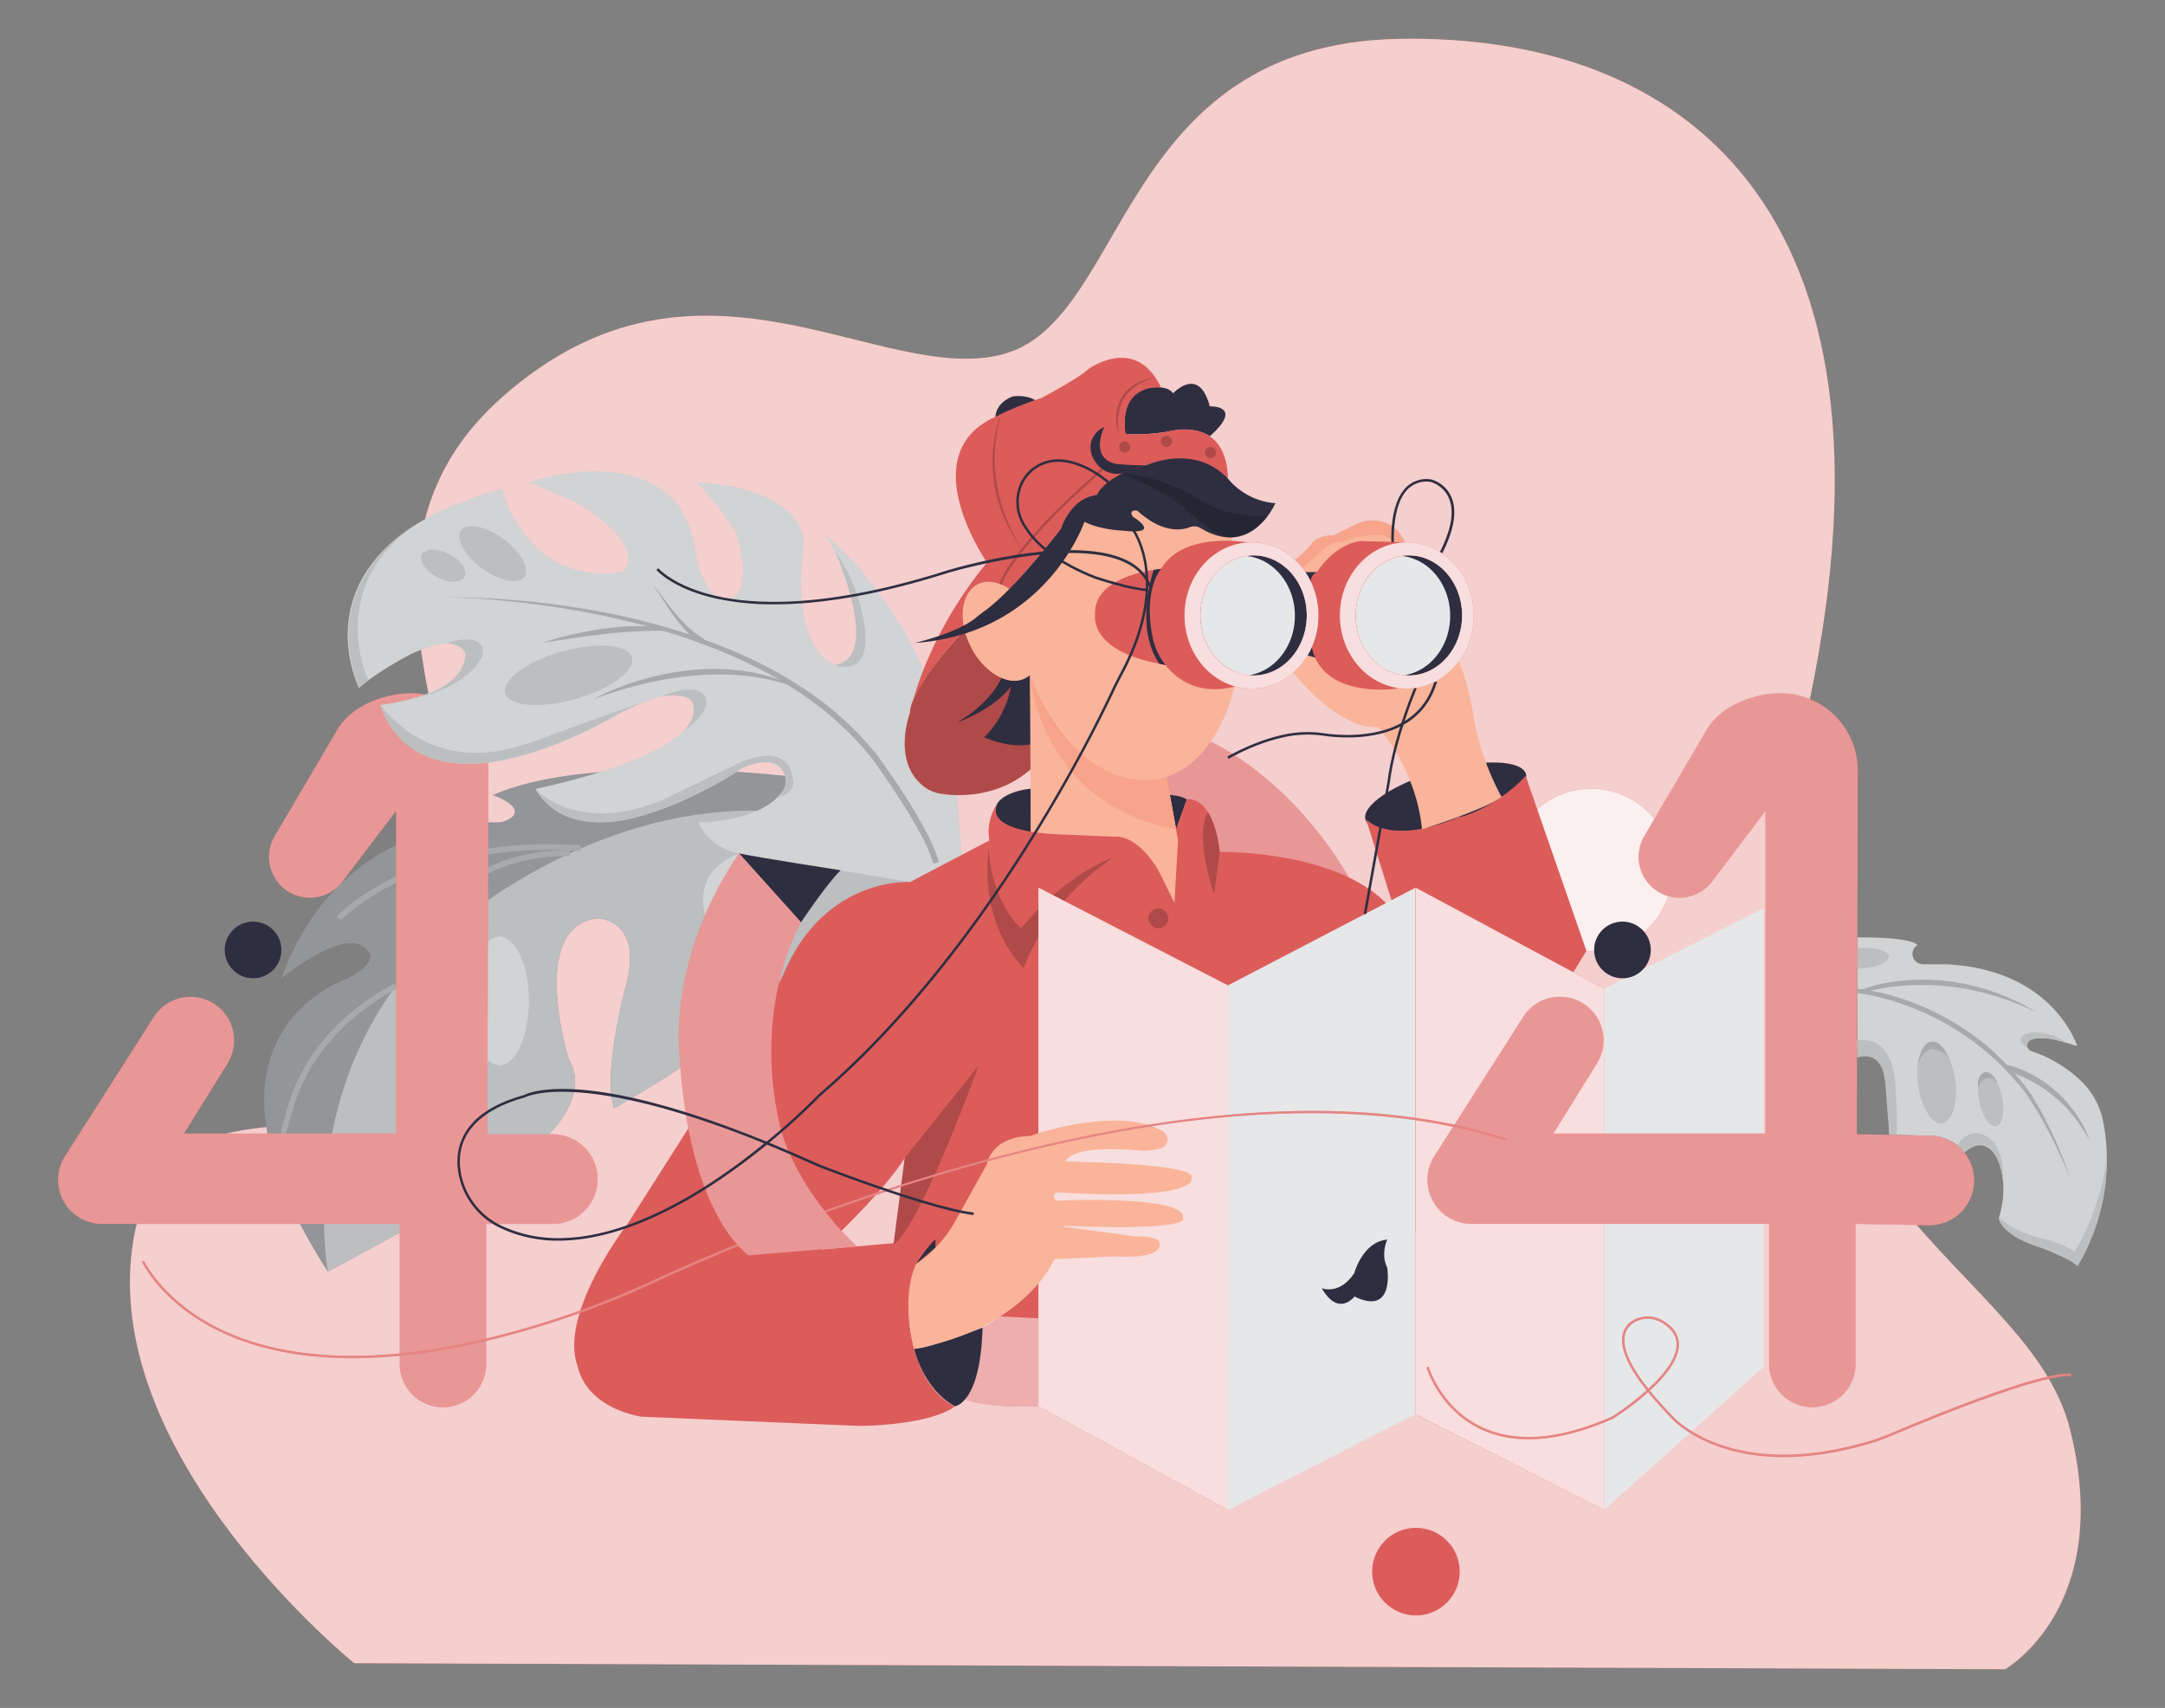 <svg id="eb208ada-0674-4b2f-849d-505f988f9e2e" data-name="Layer 1" xmlns="http://www.w3.org/2000/svg" xmlns:xlink="http://www.w3.org/1999/xlink" width="865.76" height="682.89" viewBox="0 0 865.76 682.89"><rect x="0" y="0" width="865.76" height="682.89" fill="#808080" stroke="none"/><defs><clipPath id="bb7dec4e-06ae-4f27-9d03-194882854bed"><path id="a3e254d5-4d86-4e79-bf89-0fe5680cd90c" data-name="SVGID" d="M112.53,391.14s25.94-21.35,34.18-11.32c0,0,6.16,3.84-7.35,11.32,0,0-70,21.76-8.26,117.32l41.5-22.52s71.75-34,54.78-62.6c0,0-16.41-53,11.59-56.15,0,0,17,0,12.09,23.95,0,0-10.44,37.14-5.5,52,0,0,18.8-10.71,27.8-17.16,0,0,79.29-64.44,84-65.1s6.59-8.19,6.59-8.19l-11.26-30.92-38.76-11.53s-78.27-9.37-116.88,7.67c0,0,13.75,4.75,6.93,9.32a9.67,9.67,0,0,1-5.54,1.55C187.15,328.59,134.42,331.15,112.53,391.14Z" fill="#939598"/></clipPath></defs><path d="M141.65,665S41.09,583.79,52.92,498.55,161.37,484.34,185,407.22,121.47,229.33,200.57,159s152.06-3.4,201.35-17.61S447.27,17.55,559.66,15.52s205.56,67,163.91,264.86,86.5,220.2,104.25,291.23-26,95.81-26,95.81Z" fill="#dc5c5a"/><path d="M141.65,665S41.09,583.79,52.92,498.55,161.37,484.34,185,407.22,121.47,229.33,200.57,159s152.06-3.4,201.35-17.61S447.27,17.55,559.66,15.52s205.56,67,163.91,264.86,86.5,220.2,104.25,291.23-26,95.81-26,95.81Z" fill="#fff" opacity="0.7"/><path id="e5460902-32fb-4f5b-afd6-7b750d57ead3" data-name="SVGID" d="M112.53,391.14s25.94-21.35,34.18-11.32c0,0,6.16,3.84-7.35,11.32,0,0-70,21.76-8.26,117.32l41.5-22.52s71.75-34,54.78-62.6c0,0-16.41-53,11.59-56.15,0,0,17,0,12.09,23.95,0,0-10.44,37.14-5.5,52,0,0,18.8-10.71,27.8-17.16,0,0,79.29-64.44,84-65.1s6.59-8.19,6.59-8.19l-11.26-30.92-38.76-11.53s-78.27-9.37-116.88,7.67c0,0,13.75,4.75,6.93,9.32a9.67,9.67,0,0,1-5.54,1.55C187.15,328.59,134.42,331.15,112.53,391.14Z" fill="#939598"/><g clip-path="url(#bb7dec4e-06ae-4f27-9d03-194882854bed)"><path d="M131.1,508.46s-13.88-76.34,41.5-130.7c0,0,58-56.57,134.39-53.54l56.92,28.44-9.06,34.55L237.13,463.54S143.5,511.21,131.1,508.46Z" fill="#bcbec0"/></g><path d="M135.47,367.19s30.89-33,96.83-28" fill="none" stroke="#a7a9ac" stroke-miterlimit="10" stroke-width="2.29"/><path d="M180.76,357.7s16.71-17.32,47.07-16.48" fill="none" stroke="#a7a9ac" stroke-miterlimit="10" stroke-width="2.29"/><ellipse cx="199.71" cy="400.2" rx="11.81" ry="25.74" fill="#d1d3d4"/><path d="M282.45,367.19s-7.47-17.85,13.07-26Z" fill="#d1d3d4"/><circle cx="101.2" cy="379.82" r="11.33" fill="#2f2e41"/><path d="M112.53,453.25c3.43,0,1-34.64,45.87-59.18" fill="none" stroke="#a7a9ac" stroke-miterlimit="10" stroke-width="2.29"/><path d="M158.4,324.22v129H73.58L91,425.18a17.42,17.42,0,0,0-4.51-23.24h0a17.41,17.41,0,0,0-25,4.71L26,462.28a17.62,17.62,0,0,0,14.85,27.1h119v56a17.3,17.3,0,0,0,17.3,17.3h0a17.29,17.29,0,0,0,17.3-17.3v-56h26.57A17.91,17.91,0,0,0,239,471.46h0a17.92,17.92,0,0,0-17.91-17.92H194.9l.41-145.39a30.94,30.94,0,0,0-30.95-30.95h0c-10.72,0-23.54,4.95-29.18,14.06l-25.05,42.59a16.34,16.34,0,0,0,5.39,22.76h0a16.35,16.35,0,0,0,21.31-4Z" fill="#dc5c5a"/><path d="M158.4,324.22v129H73.58L91,425.18a17.42,17.42,0,0,0-4.51-23.24h0a17.41,17.41,0,0,0-25,4.71L26,462.28a17.62,17.62,0,0,0,14.85,27.1h119v56a17.3,17.3,0,0,0,17.3,17.3h0a17.29,17.29,0,0,0,17.3-17.3v-56h26.57A17.91,17.91,0,0,0,239,471.46h0a17.92,17.92,0,0,0-17.91-17.92H194.9l.41-145.39a30.94,30.94,0,0,0-30.95-30.95h0c-10.72,0-23.54,4.95-29.18,14.06l-25.05,42.59a16.34,16.34,0,0,0,5.39,22.76h0a16.35,16.35,0,0,0,21.31-4Z" fill="#fff" opacity="0.36"/><path d="M785.51,460.84s8.55-8.75,13.89,4.06c0,0,3.92,9.26,0,21.73,0,0-1.07,4.62,11.75,10.32,0,0,16.38,5.7,19.59,9.26,0,0,16.62-25.39,10.32-57.65a30.51,30.51,0,0,0-8.78-16.25,52,52,0,0,0-19.84-12,2.54,2.54,0,0,1-1.81-2.65c.22-1.61,2.09-3.33,9.78-2.29,0,0,4.47,1.06,10.23,2.92,0,0-9.26-30.69-52.51-32.75H769a4.22,4.22,0,0,1-3.37-6.76c.27-.34,1.34-.72,1-1.06-3.71-3.3-23.88-2.89-23.88-2.89v47.92s6.14-2.5,9.4,3.15a9.5,9.5,0,0,1,1,2.63c.64,2.71,1.91,9.85,2.38,25.23l16,.31S780.39,453.86,785.51,460.84Z" fill="#d1d3d4"/><ellipse cx="774.45" cy="432.81" rx="7.49" ry="16.41" transform="translate(-51.52 108.98) rotate(-7.79)" fill="#bcbec0"/><ellipse cx="796.02" cy="439.52" rx="4.67" ry="11.05" transform="translate(-72.63 170.68) rotate(-11.71)" fill="#bcbec0"/><ellipse cx="744.33" cy="383.16" rx="11.05" ry="4.06" transform="translate(-23.12 48.7) rotate(-3.69)" fill="#bcbec0"/><path d="M742.35,395.36a61.29,61.29,0,0,1,7.6,1.12c1.25.25,2.5.52,3.73.84s2.48.6,3.69,1c2.46.68,4.86,1.55,7.26,2.4,1.19.45,2.36.95,3.55,1.43l1.77.72,1.73.81a103.1,103.1,0,0,1,25.45,16.75c1.87,1.73,3.64,3.57,5.46,5.35s3.34,3.82,5,5.72a51.41,51.41,0,0,1,4.61,6.13c1.41,2.12,2.68,4.32,3.91,6.54,2.44,4.45,4.63,9,6.66,13.65s3.79,9.38,5.46,14.14A221.78,221.78,0,0,0,815,444.81c-1.3-2.14-2.62-4.28-4-6.34a49.34,49.34,0,0,0-4.6-5.87c-1.69-1.85-3.33-3.76-5.07-5.55s-3.6-3.48-5.46-5.15a105,105,0,0,0-25-16.32l-1.69-.81-1.73-.72c-1.16-.48-2.3-1-3.47-1.43l-3.52-1.27c-1.17-.45-2.38-.76-3.57-1.15A84.82,84.82,0,0,0,742.24,397Z" fill="#a7a9ac"/><path d="M802.68,425.8a41.7,41.7,0,0,1,11,4.45,49.26,49.26,0,0,1,9.5,7,48.17,48.17,0,0,1,7.54,9,48.77,48.77,0,0,1,2.93,5.05,25.13,25.13,0,0,1,1.18,2.65l1.1,2.68a66,66,0,0,0-6.21-9.66,50.44,50.44,0,0,0-7.87-8.19,51.49,51.49,0,0,0-9.32-6.39,53.81,53.81,0,0,0-5.08-2.44A44.47,44.47,0,0,0,802.2,428Z" fill="#a7a9ac"/><path d="M814.51,415.18c-5.81.67-3.27,4.37-3.27,4.37s-7.85-5.27,1.2-6.65a21.15,21.15,0,0,1,14.14,4.18S820.23,414.71,814.51,415.18Z" fill="#bcbec0"/><path d="M744.11,395.79a60.08,60.08,0,0,1,8.84-2.53A86.9,86.9,0,0,1,762,392a82.45,82.45,0,0,1,18.31.49c1.52.13,3,.5,4.52.75a45,45,0,0,1,4.47,1l4.43,1.17c1.46.43,2.88,1,4.32,1.48,2.91.93,5.64,2.28,8.43,3.48l1,.47c.34.17.67.37,1,.55l2,1.09q2,1.1,4,2.22c-1.39-.6-2.78-1.2-4.16-1.82l-2.07-.92c-.34-.15-.68-.31-1-.45l-1.07-.38c-2.84-1-5.61-2.2-8.53-2.94-1.44-.4-2.87-.86-4.32-1.24l-4.39-1c-1.45-.37-2.94-.57-4.41-.81s-2.95-.54-4.44-.64l-4.47-.46-4.48-.19c-3-.07-6,0-9,.17a81.08,81.08,0,0,0-17.62,3Z" fill="#a7a9ac"/><path d="M742.72,422.79l-.42-6.6s14.27-4.38,15.65,17.86,0,19.79,0,19.79l-2.46,0-1.59-21S753.59,419.77,742.72,422.79Z" fill="#bcbec0"/><path d="M782.72,457.94s4.42-7.65,11.39-3.79a10.73,10.73,0,0,1,3.68,3.44c1.6,2.42,3.65,7,3.18,14.35,0,0-2.46-22.2-15.46-11.1Z" fill="#bcbec0"/><path d="M799.4,486.63s5.09,5.91,17.93,8.65c0,0,9.35,2.66,12.29,5.22,0,0,10.63-16.68,12.86-38a81.27,81.27,0,0,1-11.74,43.71s-4.5-4.55-14.21-7.26C816.53,499,800.35,494.72,799.4,486.63Z" fill="#bcbec0"/><path d="M766.87,425.86s1.93-6.74,6.39-6.31c0,0,5.35.88,6.53,4.33,0,0-3.28-8.29-7.57-7.32C772.22,416.56,768.47,416.19,766.87,425.86Z" fill="#a7a9ac"/><path d="M791,434.88s2.81-7.1,7.67-2.07c0,0-1.58-4.31-4.84-4.11C793.78,428.7,790.44,429.3,791,434.88Z" fill="#a7a9ac"/><path d="M385.92,559.52s8.13,3.58,29.33,2.76V527.1L400,526.33s-4.46,3.63-7.16,4.5C392.87,530.83,393.42,549.37,385.92,559.52Z" fill="#dc5c5a"/><path d="M385.92,559.52s8.13,3.58,29.33,2.76V527.1L400,526.33s-4.46,3.63-7.16,4.5C392.87,530.83,393.42,549.37,385.92,559.52Z" fill="#fff" opacity="0.5"/><circle cx="636.31" cy="347.89" r="32.54" fill="#dc5c5a"/><circle cx="636.31" cy="347.89" r="32.54" fill="#fff" opacity="0.9"/><path d="M519.35,227.75l9.89.59,1,37.47-9.67-.75S530,237.25,519.35,227.75Z" fill="#2f2e41"/><path d="M516.86,224.54s5.49-4.12,7.41-6.87c0,0,1.92-3.76,9.06-3.66l9.89-4.85s12.63-5.22,18.67,7.69L544,216.33a35.71,35.71,0,0,0-17.3,12.32h-5.21S520.7,226.73,516.86,224.54Z" fill="#f7a48b"/><path d="M520.6,227.39l6.63-6s5-5.23,8.57-4.49c0,0,18.38-6.82,21.15-.1l-29.05,11.9h-6.37Z" fill="#f9b499"/><path d="M575.37,223.65l-.47-.39c-.07,0-6.62-5.34-17.88-3.78l-.52.07,0-.52c-.06-.7-1.42-17.17,5.9-24.28a11.56,11.56,0,0,1,9.9-3.05,12.35,12.35,0,0,1,8,6.86c2.65,5.89,1.11,14.16-4.56,24.55Zm-14.16-5.46a24.14,24.14,0,0,1,13.84,3.94c5.29-9.86,6.73-17.65,4.27-23.15a11.6,11.6,0,0,0-7.24-6.3,10.6,10.6,0,0,0-9,2.79c-6.27,6.1-5.8,20.08-5.63,22.95A32.07,32.07,0,0,1,561.21,218.19Z" fill="#2f2e41"/><ellipse cx="578.14" cy="318.59" rx="33.36" ry="10.74" transform="translate(-64.96 169.71) rotate(-15.82)" fill="#2f2e41"/><path d="M484.39,296.74s31.3,13.74,55,54.12L470,354l-6.82-51Z" fill="#dc5c5a"/><path d="M484.39,296.74s31.3,13.74,55,54.12L470,354l-6.82-51Z" fill="#dc5c5a" opacity="0.8"/><g opacity="0.36"><path d="M484.39,296.74s31.3,13.74,55,54.12L470,354l-6.82-51Z" fill="#fff"/><path d="M484.39,296.74s31.3,13.74,55,54.12L470,354l-6.82-51Z" fill="#fff" opacity="0.8"/></g><path d="M412.24,333.08s-18.17-2.09-13.33-12c0,0,2.48-4.48,13.22-5.75Z" fill="#2f2e41"/><path d="M467.81,317.88s4.17,0,6.8,1.76l-4.31,12Z" fill="#2f2e41"/><path d="M143.55,275.07s-28.31-56.15,57.08-79.65c0,0,10.08,39.13,48,33.23,0,0,12-8.15-15.83-26.45,0,0-15.35-7.53-21.59-9.31,0,0,41.27-14.61,60.21,9.31a48.21,48.21,0,0,1,7,20s2.49,16.15,11.81,17.34c0,0,12.18,1.41,4-27.12,0,0-11-15.85-15.83-19.55,0,0,40.24.37,43.15,24,0,0-6.69,41.15,12.5,49,0,0,17.27-.45,2.4-38.3,0,0-2.88-10.52-8.16-15.07,0,0,47.35,34.52,54.62,107.81l2,25.32-20.94,7.09s-47.83-8.16-68.39-11.44c0,0-11.89-1.89-16.21-12.44,0,0,25,0,33.59-12.56a6.92,6.92,0,0,0,0-8.08c-2.25-3-6.91-5.77-16.28-.95,0,0-62.36,42.23-82.51,8.16,0,0,70-13.91,62.84-34.54,0,0-3.36-9-28.78,4.14,0,0-77.12,47.91-96.06-3.16,0,0,29-3.08,33.6-16.69a5.86,5.86,0,0,0-4.94-7.79c-3.19-.33-8.16.43-15.89,3.88C164.84,261.19,151.06,268.36,143.55,275.07Z" fill="#d1d3d4"/><ellipse cx="449.11" cy="233.57" rx="46.27" ry="79.14" transform="translate(-33.84 81.85) rotate(-10.04)" fill="#f9b499"/><path d="M363.91,285S356.26,305,370,314.86a14.64,14.64,0,0,0,6.45,2.53c6.7,1,22.72,1.69,35.82-9.93l-.38-37.6s-8.37,8.75-21.57-7.72c0,0-4.05-7.23-4.61-10.34C385.68,251.8,363.91,274.79,363.91,285Z" fill="#dc5c5a"/><path d="M363.91,285S356.26,305,370,314.86a14.64,14.64,0,0,0,6.45,2.53c6.7,1,22.72,1.69,35.82-9.93l-.38-37.6s-8.37,8.75-21.57-7.72c0,0-4.05-7.23-4.61-10.34C385.68,251.8,363.91,274.79,363.91,285Z" opacity="0.2"/><path d="M400.46,271s-3.6,9.53-17.6,17.77c0,0,14-4.67,21.42-14.28a38.48,38.48,0,0,1-10.71,20.32s10.16,4.67,18.67,2.75l-.38-27.72S407.47,274.19,400.46,271Z" fill="#2f2e41"/><path d="M464.27,154.92s3.6.24,4.82,2.38c0,0,7.35-8.11,12.25-.72a19.57,19.57,0,0,1,2.43,5.91s14.06-.56,0,11.95c0,0-3.94-3.32-13-2.59,0,0-11,2.49-20.72,1.61C450.06,173.46,446.13,153.47,464.27,154.92Z" fill="#2f2e41"/><path d="M398.06,166.65s0-5.64,7-8.16c0,0,5-.85,8.85,1.5l-5.66,6.66Z" fill="#2f2e41"/><path d="M412.24,333.08l-.38-63.22s18.16,48.38,54.63,40.75L471.1,336s-.8,17.08-1.46,24.85c0,0-11.78-26.27-23.67-26.31Z" fill="#f9b499"/><path d="M411.86,269.86s3.57,51.5,58.44,61.75l-3.81-21S433.86,323.05,411.86,269.86Z" fill="#f7a48b"/><path d="M418.56,527.27,353.89,524l7.89-61c-9,14.41-33,36.57-33,36.57l45.34-4C360.48,506.68,363.36,524,363.36,524c1.24,31.71,18.54,38.3,18.54,38.3-10.71,7.83-38.31,7.83-38.31,7.83l-87.32-3.71c-23.06-4.53-25.12-19.77-25.12-19.77-8.24-21,19.77-57.25,19.77-57.25l54.69-85.94a115.26,115.26,0,0,0,8.23-15.18c16.69-37.87,50.07-35.6,50.07-35.6L395.7,336c-1.75-8.18,3.21-14.9,3.21-14.9s-7.83,11.55,26.12,12.54l20.94.9s8.41-1.38,17.27,13.5l6.4,12.81L471.1,336l-.8-4.39,4.31-12s10.4-2.29,13.14,21.05c0,0,51.9-1.1,70.57,25.26l-12.08-38.44s9.06,11.12,37.07-.83c3.71,0,18.53-7,26.77-16.47l24.3,70L533.06,546.55Z" fill="#dc5c5a"/><path d="M361.78,463,391.37,426s-23.62,65.22-34.05,71.53Z" opacity="0.2"/><path d="M381.9,562.28s10.24-1.17,11-31.45c0,0-20.73,8.21-27.33,8.48C365.54,539.31,369.1,555.42,381.9,562.28Z" fill="#2f2e41"/><path d="M374.07,495.56v3.29l-7.73,6.5S371,498,374.07,495.56Z" fill="#2f2e41"/><path d="M516.86,268.47s17.85,23.34,34.32,22.24c0,0,15.15,16.71,17.46,40.9,0,0,25.53-8.07,31.81-13a104.14,104.14,0,0,1-11.65-35S585.23,266,583,264.35L560,273.14l-37.62-11.26S520.43,266.82,516.86,268.47Z" fill="#f9b499"/><path d="M395.36,339.22s-4.86,27.88,13.95,48c0,0,8.36-25.94,36-44.43,0,0-18.48,5.86-37,28.39C408.33,371.17,396.82,361.69,395.36,339.22Z" opacity="0.2"/><path d="M485.51,357.7s-8.17-23.76-2.46-33a39.2,39.2,0,0,1,4.7,15.95Z" opacity="0.2"/><circle cx="463.22" cy="367.19" r="3.98" opacity="0.2"/><polygon points="566.07 354.9 491.05 393.98 491.05 603.75 566.07 565.37 566.07 354.9" fill="#e6e7e8"/><polygon points="641.48 603.75 566.07 565.37 566.07 354.9 641.48 395.35 641.48 603.75" fill="#dc5c5a"/><polygon points="641.48 603.75 566.07 565.37 566.07 354.9 641.48 395.35 641.48 603.75" fill="#fff" opacity="0.8"/><polygon points="641.48 395.35 705.23 363.21 705.23 546.55 641.48 603.75 641.48 395.35" fill="#e6e7e8"/><path d="M706,324.22v129H621.18l17.44-28.07a17.42,17.42,0,0,0-4.51-23.24h0a17.41,17.41,0,0,0-25,4.71l-35.51,55.63a17.62,17.62,0,0,0,14.85,27.1h119v56a17.3,17.3,0,0,0,17.3,17.3h0a17.3,17.3,0,0,0,17.3-17.3v-56l29.42.56A17.91,17.91,0,0,0,789.43,472h0a17.92,17.92,0,0,0-17.92-17.92l-29-.57.41-145.39A30.94,30.94,0,0,0,712,277.2h0c-10.72,0-23.54,4.95-29.18,14.06l-25,42.59a16.34,16.34,0,0,0,5.39,22.76h0a16.35,16.35,0,0,0,21.31-4Z" fill="#dc5c5a"/><path d="M706,324.22v129H621.18l17.44-28.07a17.42,17.42,0,0,0-4.51-23.24h0a17.41,17.41,0,0,0-25,4.71l-35.51,55.63a17.62,17.62,0,0,0,14.85,27.1h119v56a17.3,17.3,0,0,0,17.3,17.3h0a17.3,17.3,0,0,0,17.3-17.3v-56l29.42.56A17.91,17.91,0,0,0,789.43,472h0a17.92,17.92,0,0,0-17.92-17.92l-29-.57.41-145.39A30.94,30.94,0,0,0,712,277.2h0c-10.72,0-23.54,4.95-29.18,14.06l-25,42.59a16.34,16.34,0,0,0,5.39,22.76h0a16.35,16.35,0,0,0,21.31-4Z" fill="#fff" opacity="0.36"/><circle cx="648.8" cy="379.82" r="11.33" fill="#2f2e41"/><path d="M558.65,275.32s-30.13,4.63-34.24-17.18a30.07,30.07,0,0,0-.18-24.57,4.36,4.36,0,0,1,2.51-4.92s6.59-10.92,17.3-12.32l18.53.52Z" fill="#dc5c5a"/><path d="M464.25,227.51s-27.44,2.06-26.34,18.57c0,0-2.5,14.74,28,19.73Z" fill="#dc5c5a"/><path d="M546.34,365.52l-1-.18,9.48-52.72c2.24-17.68,10.68-37.55,10.77-37.75l.92.39c-.09.2-8.47,19.95-10.71,37.51Z" fill="#2f2e41"/><path d="M491.3,303.41l-.51-.86c.11-.07,11.66-6.94,24.61-9.22a45.39,45.39,0,0,1,14.18-.12c8.57,1.21,37.06,3.26,44.06-20.88l1,.27c-7.22,24.93-36.39,22.84-45.15,21.6a44.62,44.62,0,0,0-13.87.12C502.8,296.56,491.42,303.34,491.3,303.41Z" fill="#2f2e41"/><circle cx="566.22" cy="628.39" r="17.51" fill="#dc5c5a"/><path d="M147.25,272.07s-17.32-36.78,18.46-61.93c0,0-38.92,21.14-22.16,64.93Z" fill="#bcbec0"/><path d="M178.84,257.07s11.34-4,13.91,1.51a4.67,4.67,0,0,1,0,3.82c-1.86,4.25-9.67,15.72-40.64,19.39,0,0,31.16-2,33.91-18.93C186,262.86,187.9,258.72,178.84,257.07Z" fill="#bcbec0"/><path d="M208.49,298c-37.48,12.17-56.42-16.25-56.42-16.25s7.05,31.73,50.89,21.73c0,0,14.92-2.82,34.7-12.82,0,0,16.82-9.57,22.76-11.08,0,0-20.62,7.11-40,14.32C220.44,293.94,213.35,296.66,208.49,298Z" fill="#bcbec0"/><path d="M264.27,278.54s13.55-6.13,17.54-.33a3.45,3.45,0,0,1,.48,1c.46,1.75.56,6.62-9.15,13.07,0,0,6.08-4.65,3.77-11.5C276.91,280.81,275.35,276.72,264.27,278.54Z" fill="#bcbec0"/><path d="M313.89,310.21c-2.79-10.16-17.31-3-17.31-3-11,8.25-32.31,16.36-32.31,16.36-39,15.54-50.2-8.2-50.2-8.2s16.15,18.47,50.2,4.74l30.45-14.62s20.86-10.91,22.51,6.93c0,0,.83,4.81-6.5,6.41A7.76,7.76,0,0,0,313.89,310.21Z" fill="#bcbec0"/><path d="M334,265.81s13.51,5.72,12-13.45c0,0-1.37-17.26-12-31.81C334,220.55,352.93,262.9,334,265.81Z" fill="#bcbec0"/><path d="M177.47,238.81A330.7,330.7,0,0,1,236.86,244a262,262,0,0,1,57.33,16.67,173.69,173.69,0,0,1,26.43,14.12,130.46,130.46,0,0,1,23.14,19.12c.87.91,1.73,1.82,2.55,2.78s1.67,1.87,2.46,2.86L350,301c.41.48.78,1,1.15,1.51l2.19,3q4.33,6.1,8.4,12.39c2.69,4.2,5.28,8.48,7.66,12.89a75.05,75.05,0,0,1,6.08,13.86l-2.21.63A72.47,72.47,0,0,0,367.3,332c-2.36-4.32-4.95-8.54-7.63-12.7S354.22,311,351.36,307l-2.17-3c-.38-.51-.7-1-1.1-1.45l-1.17-1.42c-.76-1-1.57-1.88-2.39-2.8s-1.64-1.83-2.49-2.72a130.3,130.3,0,0,0-22.63-18.92,173.46,173.46,0,0,0-26-14.15c-18.1-8-37.3-13.47-56.76-17.29q-14.61-2.85-29.44-4.44C197.33,239.68,187.41,238.93,177.47,238.81Z" fill="#a7a9ac"/><path d="M237.13,279.62a99.49,99.49,0,0,1,19.64-7.87,109.31,109.31,0,0,1,20.87-3.93,86.45,86.45,0,0,1,21.26.69A65.47,65.47,0,0,1,319,275.07a88.5,88.5,0,0,0-20.36-4.78c-.86-.11-1.73-.21-2.6-.26l-2.59-.2c-1.74-.07-3.48-.17-5.22-.15a97.83,97.83,0,0,0-10.41.42,138.94,138.94,0,0,0-20.62,3.38A163.08,163.08,0,0,0,237.13,279.62Z" fill="#a7a9ac"/><path d="M260.42,233.57a1.69,1.69,0,0,1,.83.5,7.6,7.6,0,0,1,.68.71c.44.49.83,1,1.23,1.51l2.35,3.12c1.55,2.08,3.13,4.14,4.8,6.11a58.34,58.34,0,0,0,5.32,5.56,32.63,32.63,0,0,0,6.08,4.46l-1.18,2a34.65,34.65,0,0,1-6.1-5.19,60.2,60.2,0,0,1-5-6.08c-1.54-2.12-3-4.3-4.37-6.49l-2.11-3.28c-.36-.54-.72-1.08-1.11-1.59a8.81,8.81,0,0,0-.62-.75A1.67,1.67,0,0,0,260.42,233.57Z" fill="#a7a9ac"/><path d="M216.71,257.07a128.75,128.75,0,0,1,12.69-3.51c2.14-.48,4.3-.9,6.46-1.31s4.34-.73,6.53-1a93.84,93.84,0,0,1,13.2-.91,41.43,41.43,0,0,1,13.08,2c-4.41-.23-8.72-.13-13.05.07s-8.65.52-13,1-8.65,1-13,1.66S221,256.38,216.71,257.07Z" fill="#a7a9ac"/><ellipse cx="197.01" cy="221.33" rx="7.27" ry="15.73" transform="translate(-98.09 248.02) rotate(-53.49)" fill="#bcbec0"/><ellipse cx="177.24" cy="226.14" rx="5.22" ry="9.63" transform="translate(-105.42 277.67) rotate(-62.24)" fill="#bcbec0"/><ellipse cx="227.38" cy="269.99" rx="26.32" ry="9.88" transform="translate(-64.56 71.57) rotate(-15.69)" fill="#bcbec0"/><path d="M320.29,368.77s10.09-15.08,15.85-20.82c0,0-32.67-5-40.62-6.73Z" fill="#2f2e41"/><path d="M713.3,582.59c-31,0-44.64-15.24-44.82-15.44q-5.43-5.58-9.4-10.48a112.5,112.5,0,0,1-14,10.57c-21.2,9.33-39,10.74-52.9,4.23-16.72-7.81-21.74-24.61-21.79-24.78l.93-.27c0,.17,5,16.56,21.28,24.19,13.66,6.38,31.16,5,52-4.22a113.34,113.34,0,0,0,13.85-10.5c-7.16-9-10.43-16.23-9.74-21.49a8.63,8.63,0,0,1,4.41-6.53,11.64,11.64,0,0,1,11.78.13c4.25,2.46,6.43,5.62,6.49,9.4.1,6.2-5.53,13.05-11.61,18.62q3.94,4.88,9.4,10.48c.25.29,23.88,26.52,79.81,9.24a68.13,68.13,0,0,0,6.42-2.35c13.92-5.93,60.33-25.2,72.86-24.16l-.08,1c-12.64-1-62.53,19.88-72.41,24.08a67.19,67.19,0,0,1-6.5,2.39C735.36,581,723.4,582.59,713.3,582.59Zm-54.49-55.3a10.09,10.09,0,0,0-5.19,1.41,7.68,7.68,0,0,0-3.94,5.82c-.66,5,2.52,12,9.49,20.72,5.91-5.42,11.36-12,11.27-17.83-.05-3.41-2.08-6.3-6-8.58A11.25,11.25,0,0,0,658.81,527.29Z" fill="#dc5c5a"/><g opacity="0.25"><path d="M713.3,582.59c-31,0-44.64-15.24-44.82-15.44q-5.43-5.58-9.4-10.48a112.5,112.5,0,0,1-14,10.57c-21.2,9.33-39,10.74-52.9,4.23-16.72-7.81-21.74-24.61-21.79-24.78l.93-.27c0,.17,5,16.56,21.28,24.19,13.66,6.38,31.16,5,52-4.22a113.34,113.34,0,0,0,13.85-10.5c-7.16-9-10.43-16.23-9.74-21.49a8.63,8.63,0,0,1,4.41-6.53,11.64,11.64,0,0,1,11.78.13c4.25,2.46,6.43,5.62,6.49,9.4.1,6.2-5.53,13.05-11.61,18.62q3.94,4.88,9.4,10.48c.25.29,23.88,26.52,79.81,9.24a68.13,68.13,0,0,0,6.42-2.35c13.92-5.93,60.33-25.2,72.86-24.16l-.08,1c-12.64-1-62.53,19.88-72.41,24.08a67.19,67.19,0,0,1-6.5,2.39C735.36,581,723.4,582.59,713.3,582.59Zm-54.49-55.3a10.09,10.09,0,0,0-5.19,1.41,7.68,7.68,0,0,0-3.94,5.82c-.66,5,2.52,12,9.49,20.72,5.91-5.42,11.36-12,11.27-17.83-.05-3.41-2.08-6.3-6-8.58A11.25,11.25,0,0,0,658.81,527.29Z" fill="#fff"/></g><path d="M528.56,515.05s7,3,13-6c0,0,3.35-12.62,13.18-13.41,0,0-2.74,5.72,0,11.21,0,0,3.19,19.5-13.1,11.54C541.65,518.35,535.31,526.86,528.56,515.05Z" fill="#2f2e41"/><path d="M394.7,224.9s-30.17-43.16,3.36-58.25a133.24,133.24,0,0,1,18.44-7.54s15.08-8,18.43-11.32c0,0,19.09-14.42,29.34,7.13,0,0-16.88-2-14.21,18.54,0,0,6.18,1,17.51-1,0,0,22.86-6.59,23.48,18.95,0,0-11.95-13.18-32.13-5.56,0,0-15.65,3.84-20.32,12.08,0,0-9.61.82-14.28,13.46,0,0-23.89,30.48-32.4,34,0,0-25,23.89-28,39.55C363.91,285,369.48,255.47,394.7,224.9Z" fill="#dc5c5a"/><path d="M449.87,189.06A10.66,10.66,0,0,1,437.61,184a9.25,9.25,0,0,1-1.14-7.68,9.43,9.43,0,0,1,5.11-5.58s-5.66,11.37,3.42,14.39a11.36,11.36,0,0,0,2.7.49c2.8.21,9.85.67,11.22.19A41.62,41.62,0,0,0,449.87,189.06Z" fill="#2f2e41"/><g opacity="0.2"><path d="M400.46,165.46a56,56,0,0,0-2.55,14.09,59.64,59.64,0,0,0,.75,14.25,62,62,0,0,0,3.88,13.74,63.74,63.74,0,0,0,3,6.52l.39.81.45.77.91,1.55,1.81,3.12-2-3-1-1.5-.51-.75-.44-.79a64,64,0,0,1-3.26-6.46c-.47-1.11-1-2.21-1.39-3.34L399.33,201a32.32,32.32,0,0,1-.92-3.51,36,36,0,0,1-.73-3.55l-.49-3.6-.24-3.63a56.64,56.64,0,0,1,.19-7.25,61.76,61.76,0,0,1,1.11-7.15A43.42,43.42,0,0,1,400.46,165.46Z"/></g><circle cx="449.74" cy="178.72" r="2.24" opacity="0.2"/><circle cx="466.49" cy="176.48" r="2.24" opacity="0.2"/><circle cx="484.06" cy="180.96" r="2.24" opacity="0.2"/><g opacity="0.2"><path d="M447.5,174.25a20.11,20.11,0,0,1-1.14-7.82,16.2,16.2,0,0,1,2.26-7.67,15.09,15.09,0,0,1,5.84-5.46,21,21,0,0,1,3.67-1.55c.64-.2,1.28-.33,1.92-.5s1.3-.24,1.95-.34a28.75,28.75,0,0,0-7.15,3.05c-.56.32-1.05.74-1.58,1.09a15.8,15.8,0,0,0-1.43,1.27,13.83,13.83,0,0,0-2.37,3,17.48,17.48,0,0,0-2.35,7.21,22.73,22.73,0,0,0-.1,3.87A24.47,24.47,0,0,0,447.5,174.25Z"/></g><ellipse cx="400.46" cy="252.36" rx="13.76" ry="21.05" transform="translate(-70.75 207.54) rotate(-26.78)" fill="#f9b499"/><polygon points="415.25 354.9 415.25 562.28 491.05 603.75 491.05 393.98 415.25 354.9" fill="#dc5c5a"/><polygon points="415.25 354.9 415.25 562.28 491.05 603.75 491.05 393.98 415.25 354.9" fill="#fff" opacity="0.8"/><path d="M366.34,505.35a50.25,50.25,0,0,0,16.31-18.3l12-21.53s1.49-10.94,17.17-11.31c0,0,34.79-12.5,53.17-1.89a3.74,3.74,0,0,1-.57,6.72,24.63,24.63,0,0,1-8.84,1s-25.9-2.92-29.55,4.38c0,0,53.63.73,50.35,6.56,0,0,5.11,9.13-53.21,5.79a1.64,1.64,0,0,0-1.71,1.74h0a1.64,1.64,0,0,0,1.69,1.53c8.81-.33,51.27-1.51,49.95,7,0,0,4.9,5.19-47.92,3.07a.17.17,0,0,0,0,.33l28.62,3.89s10.58-.29,9.85,3.14c0,0,2.19,6-18.24,4.89l-23.8,1.1S410.45,531,365.54,539.31C365.54,539.31,359.88,519.64,366.34,505.35Z" fill="#f9b499"/><path d="M465.9,227.51s-.35-.45-4.56.36c0,0-8,22.71,2.28,37.54,0,0,3.68.77,4.3.77Z" fill="#2f2e41"/><path d="M498.47,216.85s-25.22-4.53-34.22,10.66c0,0-6.9,7.64-3.52,26.31a27.09,27.09,0,0,0,8.42,15.43c5,4.5,13,8.25,24.54,5.24Z" fill="#dc5c5a"/><path d="M522.57,246.08c0,13.27-9.53,24-21.29,24a18.74,18.74,0,0,1-2.37-.15c-10.64-1.33-18.9-11.51-18.9-23.87s8.26-22.53,18.9-23.86a17,17,0,0,1,2.37-.15C513,222.07,522.57,232.82,522.57,246.08Z" fill="#e6e7e8"/><path d="M498.91,222.35c10.64,1.33,18.9,11.51,18.9,23.86,0,12.1-7.92,22.08-18.22,23.75.56.05,1.12.08,1.69.08,11.76,0,21.29-10.75,21.29-24s-9.53-24-21.29-24a18.74,18.74,0,0,0-2.37.15" fill="#2f2e41"/><path d="M500.46,216.85c-14.79,0-26.78,13.09-26.78,29.23s12,29.24,26.78,29.24,26.77-13.09,26.77-29.24S515.25,216.85,500.46,216.85Zm.82,53.25a17.05,17.05,0,0,1-2.37-.16c-10.64-1.32-18.9-11.5-18.9-23.86s8.26-22.54,18.9-23.86a17.05,17.05,0,0,1,2.37-.16c11.76,0,21.29,10.76,21.29,24S513,270.1,501.28,270.1Z" fill="#dc5c5a"/><path d="M500.46,216.85c-14.79,0-26.78,13.09-26.78,29.23s12,29.24,26.78,29.24,26.77-13.09,26.77-29.24S515.25,216.85,500.46,216.85Zm.82,53.25a17.05,17.05,0,0,1-2.37-.16c-10.64-1.32-18.9-11.5-18.9-23.86s8.26-22.54,18.9-23.86a17.05,17.05,0,0,1,2.37-.16c11.76,0,21.29,10.76,21.29,24S513,270.1,501.28,270.1Z" fill="#fff" opacity="0.8"/><path d="M433.66,208.61s-15.1,44.76-67.83,48.46c0,0,16.92-3.87,24.45-10.1,1.17-1,2.35-1.9,3.59-2.78,3.72-2.65,13.07-10.6,30.45-32.83,0,0,3.57-12.09,14.28-13.46,0,0,3.3-8,20.32-12.08,0,0,18.76-8.51,32.13,5.56A27.31,27.31,0,0,0,510,201.2s-9.5,22.34-30,9.9a4.84,4.84,0,0,0-4.23-.31c-3.42,1.31-10.79,2.38-20.5-6.18a2,2,0,0,0-2.25-.32c-.62.34-1,1,.13,2.4,0,0,12.11,7.26-4,5.49C449.11,212.18,440,211.91,433.66,208.61Z" fill="#2f2e41"/><path d="M448.51,189.47a101.78,101.78,0,0,1,20.71,10.38,44.47,44.47,0,0,1,6.08,4.79c3.34,3.13,10,8.8,15.75,10.21,0,0,8.43,1.54,15.8-8.44,0,0-16.58,1-28.47-7.39a30.59,30.59,0,0,0-4.19-2.42C469,194.09,458.22,189.45,448.51,189.47Z" opacity="0.2"/><path d="M584.69,246.08c0,13.27-9.54,24-21.29,24A18.78,18.78,0,0,1,561,270c-10.63-1.33-18.9-11.51-18.9-23.87s8.27-22.53,18.9-23.86a17.09,17.09,0,0,1,2.38-.15C575.15,222.07,584.69,232.82,584.69,246.08Z" fill="#e6e7e8"/><path d="M561,222.35c10.64,1.33,18.91,11.51,18.91,23.86,0,12.1-7.92,22.08-18.23,23.75.56.05,1.13.08,1.7.08,11.75,0,21.29-10.75,21.29-24s-9.54-24-21.29-24a18.78,18.78,0,0,0-2.38.15" fill="#2f2e41"/><path d="M562.57,216.85c-14.78,0-26.77,13.09-26.77,29.23s12,29.24,26.77,29.24,26.78-13.09,26.78-29.24S577.36,216.85,562.57,216.85Zm.83,53.25a17.09,17.09,0,0,1-2.38-.16c-10.63-1.32-18.9-11.5-18.9-23.86s8.27-22.54,18.9-23.86a17.09,17.09,0,0,1,2.38-.16c11.75,0,21.29,10.76,21.29,24S575.15,270.1,563.4,270.1Z" fill="#dc5c5a"/><path d="M562.57,216.85c-14.78,0-26.77,13.09-26.77,29.23s12,29.24,26.77,29.24,26.78-13.09,26.78-29.24S577.36,216.85,562.57,216.85Zm.83,53.25a17.09,17.09,0,0,1-2.38-.16c-10.63-1.32-18.9-11.5-18.9-23.86s8.27-22.54,18.9-23.86a17.09,17.09,0,0,1,2.38-.16c11.75,0,21.29,10.76,21.29,24S575.15,270.1,563.4,270.1Z" fill="#fff" opacity="0.8"/><path d="M140.94,543.05c-22.8,0-39.39-4.47-51-9.73-25-11.3-33.1-28.61-33.18-28.78l.88-.4c.08.17,8.1,17.2,32.77,28.34,22.81,10.29,64.89,17.51,135.89-6.54a354.59,354.59,0,0,0,34.5-13.83c20.88-9.64,76.46-33.85,141.56-50.52,81.16-20.79,148.38-23,199.78-6.49l-.3.91C482.9,417.88,311,490,261.2,513a357.66,357.66,0,0,1-34.6,13.87C191.36,538.79,163.19,543.05,140.94,543.05Z" fill="#dc5c5a"/><g opacity="0.25"><path d="M140.94,543.05c-22.8,0-39.39-4.47-51-9.73-25-11.3-33.1-28.61-33.18-28.78l.88-.4c.08.17,8.1,17.2,32.77,28.34,22.81,10.29,64.89,17.51,135.89-6.54a354.59,354.59,0,0,0,34.5-13.83c20.88-9.64,76.46-33.85,141.56-50.52,81.16-20.79,148.38-23,199.78-6.49l-.3.91C482.9,417.88,311,490,261.2,513a357.66,357.66,0,0,1-34.6,13.87C191.36,538.79,163.19,543.05,140.94,543.05Z" fill="#fff"/></g><path d="M295.52,341.22l24.77,27.55s-19.43,32.78-8.57,80.67c0,0,4.26,23.31,30.87,48.89l-43.18,3.6s-24.22-15.37-27.71-81.09C271.7,420.84,266.94,383.23,295.52,341.22Z" fill="#dc5c5a"/><path d="M295.52,341.22l24.77,27.55s-19.43,32.78-8.57,80.67c0,0,4.26,23.31,30.87,48.89l-43.18,3.6s-24.22-15.37-27.71-81.09C271.7,420.84,266.94,383.23,295.52,341.22Z" fill="#fff" opacity="0.36"/><path d="M223.43,496.05a53.47,53.47,0,0,1-23.21-5A30,30,0,0,1,183,466.7c-.79-9.6,3.18-22.39,26.54-28.86,1.55-.83,23.59-11.31,97,18.62a260.67,260.67,0,0,0,21.08-19.19c65.94-56.66,108.91-144.16,116.85-161.12,1.29-2.76,2.68-5.43,3.87-7.67,20-37.8,3.46-57.82,3.29-58l.76-.66c.18.21,17.16,20.7-3.17,59.14-1.18,2.23-2.56,4.88-3.84,7.62-8,17-51,104.66-117.07,161.43a262.77,262.77,0,0,1-20.72,18.89q8.31,3.41,17.5,7.53c1.62.73,3.22,1.39,4.75,2,10.17,3.87,44.54,16.62,59.57,18.37l-.12,1c-15.15-1.77-49.6-14.55-59.8-18.43-1.56-.59-3.17-1.26-4.81-2q-9.47-4.24-18-7.72A254.76,254.76,0,0,1,284.38,474C267.46,485,245.05,496,223.43,496.05Zm1.4-59.52c-10.63,0-14.76,2.15-14.85,2.21l-.12.05c-18,5-27,14.59-25.87,27.83a29,29,0,0,0,16.66,23.5,52.51,52.51,0,0,0,22.78,4.93c21.39,0,43.6-11,60.39-21.89a252.56,252.56,0,0,0,21.79-16C263.83,440.23,238.76,436.53,224.83,436.53Z" fill="#2f2e41"/><path d="M400.17,233.57s2.64-12.62,40.68-46" fill="none" stroke="#000" stroke-miterlimit="10" opacity="0.2"/><path d="M309.53,241.63a106.19,106.19,0,0,1-22.88-2.26c-17.58-3.88-23.91-11.23-24.17-11.54l.77-.64c.06.07,6.44,7.44,23.74,11.23,16,3.51,44.85,4.58,91.46-10.24,2.92-.89,71.52-21.41,81.81,6l-.93.35c-10-26.51-79.88-5.59-80.58-5.38C348.85,238.64,326.2,241.63,309.53,241.63Z" fill="#2f2e41"/><path d="M458.9,236.36c-7.17-.31-20.58-4.84-21.15-5-14.32-5.64-24.08-13-29-21.73-4.72-8.36-2.13-19,5.79-23.66,13.12-7.76,28.95,6.43,29.11,6.58l-.67.74c-.16-.14-15.45-13.84-27.93-6.45-7.45,4.4-9.89,14.41-5.43,22.29,4.84,8.58,14.44,15.74,28.52,21.29.11,0,13.82,4.66,20.84,5Z" fill="#2f2e41"/></svg>